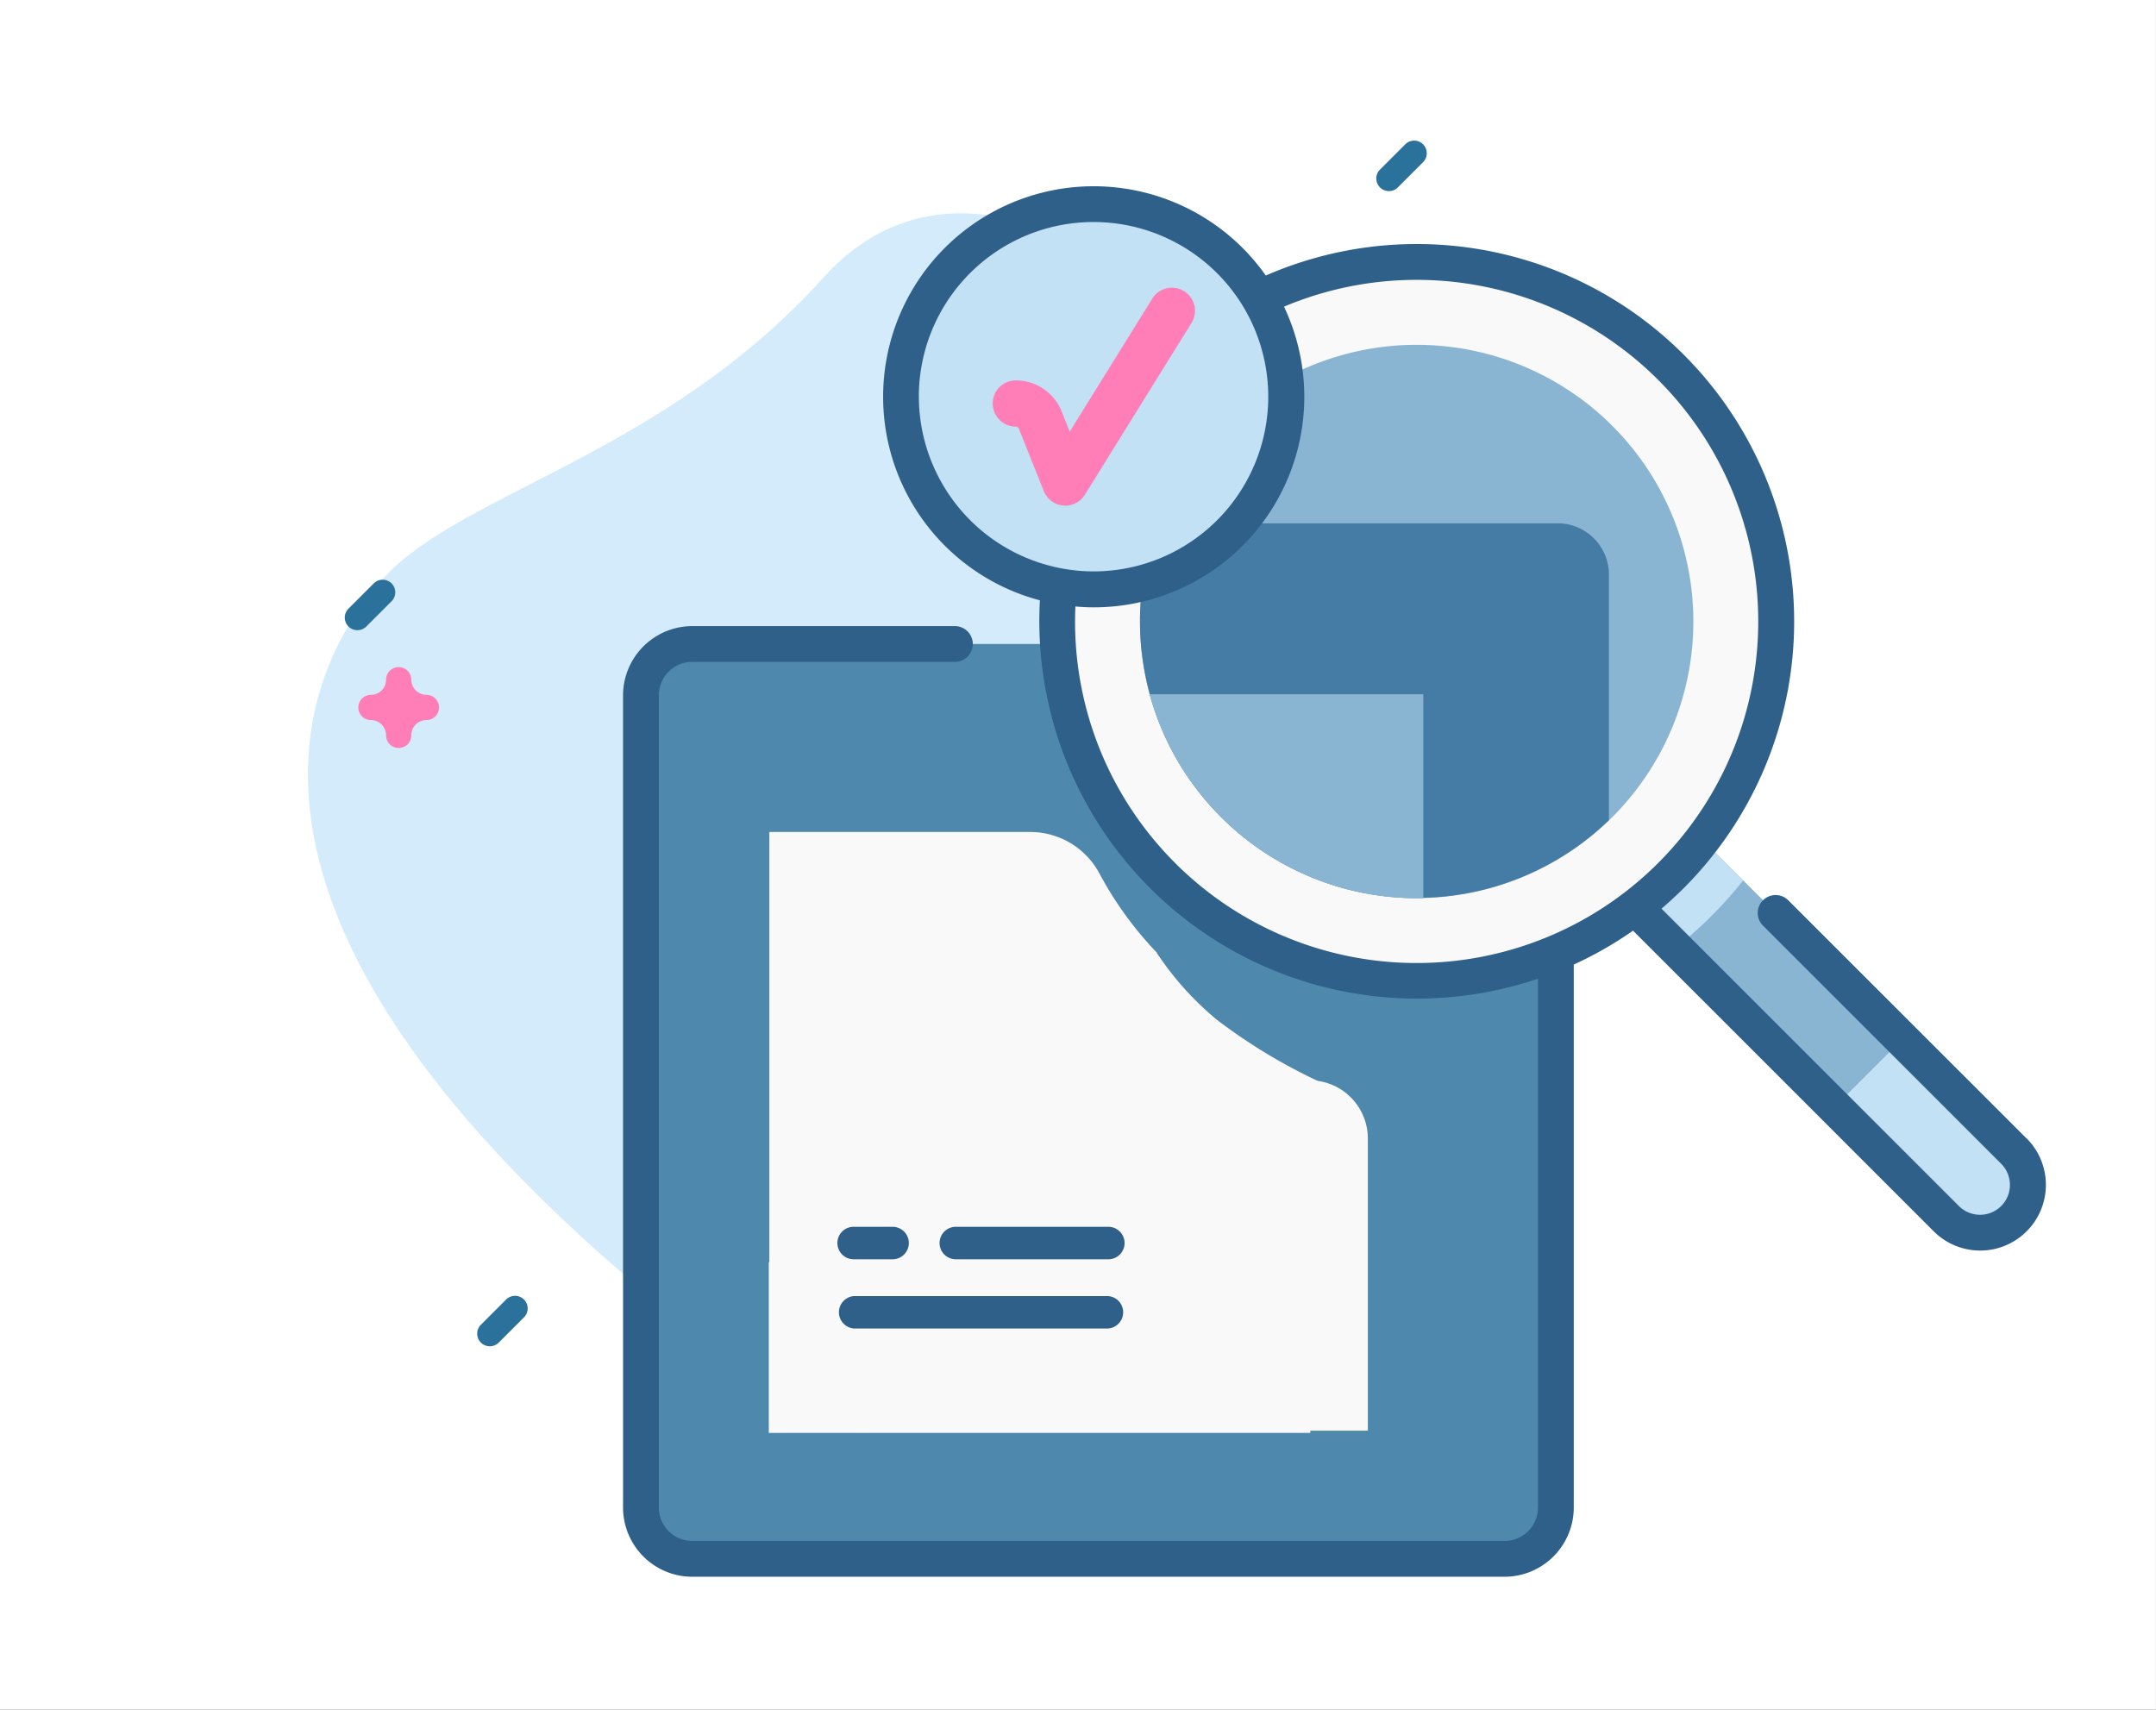 <svg xmlns="http://www.w3.org/2000/svg" width="58" height="46" viewBox="0 0 58 46">
  <rect x="0" y="0" width="58" height="46" fill="#333333" stroke="none"/>
  <defs>
    <style>
      .cls-1 {
        fill: #fff;
      }

      .cls-2 {
        fill: #d3ebfa;
      }

      .cls-3 {
        fill: #ff7eb8;
      }

      .cls-4 {
        fill: #2a719b;
      }

      .cls-5 {
        fill: #4e89ad;
      }

      .cls-6 {
        fill: #f9f9f9;
      }

      .cls-7 {
        fill: #89b5d3;
      }

      .cls-8 {
        fill: #c2e1f4;
      }

      .cls-9 {
        fill: #457ca5;
      }

      .cls-10 {
        fill: #2e6089;
      }
    </style>
  </defs>
  <g id="Group_9872" data-name="Group 9872" transform="translate(-173 -350)">
    <g id="Group_9870" data-name="Group 9870" transform="translate(-1289.637 -254.136)">
      <g id="Group_9859" data-name="Group 9859" transform="translate(1463 605.636)">
        <g id="Group_9717" data-name="Group 9717" transform="translate(0 0.163)">
          <rect id="Rectangle_1187" data-name="Rectangle 1187" class="cls-1" width="58" height="46" transform="translate(-0.364 -1.663)"/>
        </g>
        <g id="Group_9871" data-name="Group 9871" transform="translate(-20028.463 5926.803)">
          <path id="Path_2687" data-name="Path 2687" class="cls-2" d="M23.543,3.383C17.115,3.383,12.7,0,9.6,0S0,1.809,0,16.286s8.752,16.6,12.159,16.6C28.113,32.889,34.928,3.383,23.543,3.383Z" transform="translate(20031.988 -5905.607) rotate(-48)"/>
          <path id="Path_1742" data-name="Path 1742" class="cls-3" d="M396.239,47.3a.339.339,0,0,1-.339-.339.408.408,0,0,0-.407-.407.339.339,0,0,1,0-.679.408.408,0,0,0,.407-.407.339.339,0,1,1,.679,0,.408.408,0,0,0,.407.407.339.339,0,0,1,0,.679.408.408,0,0,0-.407.407A.339.339,0,0,1,396.239,47.3Z" transform="translate(19670.256 -5966.594)"/>
          <path id="Path_2578" data-name="Path 2578" class="cls-3" d="M60.741,418.344A.339.339,0,0,1,60.4,418a.408.408,0,0,0-.407-.407.339.339,0,0,1,0-.679.408.408,0,0,0,.407-.407.339.339,0,1,1,.679,0,.408.408,0,0,0,.407.407.339.339,0,1,1,0,.679.408.408,0,0,0-.407.407A.339.339,0,0,1,60.741,418.344Z" transform="translate(19978.086 -6326.523)"/>
          <path id="Path_1744" data-name="Path 1744" class="cls-4" d="M451.212,83.7a.339.339,0,0,1-.24-.579l.679-.679a.339.339,0,0,1,.48.48l-.679.679A.338.338,0,0,1,451.212,83.7Z" transform="translate(19614.252 -6006.862)"/>
          <path id="Path_1745" data-name="Path 1745" class="cls-4" d="M87.994,41.487a.339.339,0,0,1-.24-.579l.679-.679a.339.339,0,1,1,.48.48l-.679.679A.338.338,0,0,1,87.994,41.487Z" transform="translate(19949.721 -5952.836)"/>
          <path id="Path_2720" data-name="Path 2720" class="cls-4" d="M87.994,41.487a.339.339,0,0,1-.24-.579l.679-.679a.339.339,0,1,1,.48.48l-.679.679A.338.338,0,0,1,87.994,41.487Z" transform="translate(19953.283 -5933.57)"/>
        </g>
      </g>
    </g>
    <g id="shipping-and-delivery" transform="translate(189.761 355.007)">
      <g id="Group_9810" data-name="Group 9810" transform="translate(0 0)">
        <g id="Group_9809" data-name="Group 9809">
          <g id="Group_9805" data-name="Group 9805" transform="translate(0.481 2.042)">
            <g id="Group_9802" data-name="Group 9802" transform="translate(0 10.277)">
              <g id="Group_9801" data-name="Group 9801">
                <path id="Path_2696" data-name="Path 2696" class="cls-5" d="M86.765,191.009V212.86a1.381,1.381,0,0,1-1.381,1.381H63.533a1.381,1.381,0,0,1-1.382-1.381V191.009a1.381,1.381,0,0,1,1.382-1.381H85.384A1.381,1.381,0,0,1,86.765,191.009Z" transform="translate(-62.151 -189.628)"/>
                <g id="Group_9800" data-name="Group 9800" transform="translate(3.455 5.058)">
                  <path id="Path_2699" data-name="Path 2699" class="cls-6" d="M109.529,246.387,98.051,257.865V242.188h7.03a2.109,2.109,0,0,1,1.855,1.126,9.661,9.661,0,0,0,1.691,2.275A9.844,9.844,0,0,0,109.529,246.387Z" transform="translate(-98.051 -242.188)"/>
                  <path id="Path_2700" data-name="Path 2700" class="cls-6" d="M156.028,313.1v7.859H144.387l8.967-8.966A1.566,1.566,0,0,1,156.028,313.1Z" transform="translate(-139.928 -304.853)"/>
                </g>
              </g>
              <path id="Path_2701" data-name="Path 2701" class="cls-5" d="M102.2,206.341l-6.54,6.54L83.183,225.361l-2.442-2.442,12.09-12.091,6.93-6.93Z" transform="translate(-78.952 -202.525)"/>
            </g>
            <g id="Group_9804" data-name="Group 9804" transform="translate(11.198)">
              <g id="Group_9803" data-name="Group 9803" transform="translate(14.482 14.482)">
                <path id="Path_2703" data-name="Path 2703" class="cls-7" d="M340.242,244.576a1.285,1.285,0,0,1-1.818,0l-9.438-9.438,1.818-1.818,9.438,9.438A1.285,1.285,0,0,1,340.242,244.576Z" transform="translate(-328.986 -233.32)"/>
                <path id="Path_2704" data-name="Path 2704" class="cls-8" d="M332.953,235.472a10.976,10.976,0,0,1-.857.961,11.34,11.34,0,0,1-.961.858l-2.155-2.155,1.818-1.818Z" transform="translate(-328.981 -233.318)"/>
                <path id="Path_2705" data-name="Path 2705" class="cls-8" d="M395.8,301.952l3.008,3.008a1.285,1.285,0,0,0,1.818-1.818l-3.008-3.008Z" transform="translate(-389.367 -293.703)"/>
              </g>
              <path id="Path_2718" data-name="Path 2718" class="cls-6" d="M9.67,0A9.67,9.67,0,1,1,0,9.67,9.67,9.67,0,0,1,9.67,0Z"/>
              <path id="Path_2719" data-name="Path 2719" class="cls-7" d="M7.443,0A7.443,7.443,0,1,1,0,7.443,7.443,7.443,0,0,1,7.443,0Z" transform="translate(2.228 2.228)"/>
            </g>
            <path id="Path_2707" data-name="Path 2707" class="cls-9" d="M214.276,157.31v6.6a7.443,7.443,0,0,1-12.134-7.986H212.9A1.381,1.381,0,0,1,214.276,157.31Z" transform="translate(-188.235 -148.894)"/>
            <path id="Path_2709" data-name="Path 2709" class="cls-7" d="M211.732,203.7v5.48a7.446,7.446,0,0,1-7.355-5.48Z" transform="translate(-190.689 -192.067)"/>
            <path id="Path_2710" data-name="Path 2710" class="cls-7" d="M204.377,203.7a7.393,7.393,0,0,0,1.114,2.352h3.541v2.688a7.465,7.465,0,0,0,2.7.441V203.7Z" transform="translate(-190.689 -192.067)"/>
          </g>
          <g id="Group_9808" data-name="Group 9808">
            <g id="Group_9806" data-name="Group 9806">
              <circle id="Ellipse_475" data-name="Ellipse 475" class="cls-8" cx="5.185" cy="5.185" r="5.185" transform="translate(7.477 0.481)"/>
              <path id="Path_2711" data-name="Path 2711" class="cls-10" d="M94.911,87.248,88.5,80.84a.481.481,0,0,0-.68.681l6.408,6.408a.8.8,0,1,1-1.137,1.137l-8-8q.3-.259.591-.546A10.153,10.153,0,0,0,74.445,64.032a5.664,5.664,0,1,0-6.077,8.738,10.159,10.159,0,0,0,13.4,10.179V97.176a.9.9,0,0,1-.9.9H59.017a.9.9,0,0,1-.9-.9V75.326a.9.9,0,0,1,.9-.9h7.065a.481.481,0,0,0,0-.962H59.017a1.865,1.865,0,0,0-1.863,1.863v21.85a1.865,1.865,0,0,0,1.863,1.863h21.85a1.865,1.865,0,0,0,1.863-1.863V82.569a10.057,10.057,0,0,0,1.594-.912l8.089,8.089a1.766,1.766,0,1,0,2.5-2.5Zm-29.8-19.956a4.7,4.7,0,1,1,4.7,4.7A4.709,4.709,0,0,1,65.112,67.292Zm6.894,12.544a9.168,9.168,0,0,1-2.682-6.9c.162.014.326.023.492.023a5.664,5.664,0,0,0,5.12-8.09,9.19,9.19,0,1,1-2.93,14.968Z" transform="translate(-57.154 -61.626)"/>
            </g>
            <g id="Group_9807" data-name="Group 9807" transform="translate(9.943 2.739)">
              <path id="Path_2712" data-name="Path 2712" class="cls-3" d="M162.423,95.938l-.054,0a.621.621,0,0,1-.522-.388l-.672-1.68a.089.089,0,0,0-.083-.056.621.621,0,0,1,0-1.242,1.325,1.325,0,0,1,1.236.837l.216.54,2.215-3.569a.621.621,0,1,1,1.055.655l-2.863,4.613a.621.621,0,0,1-.527.294Z" transform="translate(-160.47 -90.083)"/>
            </g>
          </g>
        </g>
        <path id="Path_2747" data-name="Path 2747" class="cls-6" d="M8.982,55.57v4.589H23.549l.2-9.47a14.912,14.912,0,0,1-2.707-1.641,8.174,8.174,0,0,1-1.629-1.814Z" transform="translate(-5.061 -26.615)"/>
      </g>
    </g>
    <path id="Path_2767" data-name="Path 2767" class="cls-10" d="M284.27,386.367h1.006a.437.437,0,1,0,0-.873H284.27a.437.437,0,1,0,0,.873Z" transform="translate(-88.285 -2.488)"/>
    <path id="Path_2768" data-name="Path 2768" class="cls-10" d="M315.8,386.367h4.061a.437.437,0,1,0,0-.873H315.8a.437.437,0,1,0,0,.873Z" transform="translate(-117.066 -2.488)"/>
    <path id="Path_2769" data-name="Path 2769" class="cls-10" d="M284.27,407.7h6.814a.437.437,0,0,0,0-.873H284.27a.437.437,0,0,0,0,.873Z" transform="translate(-88.285 -21.958)"/>
  </g>
</svg>
